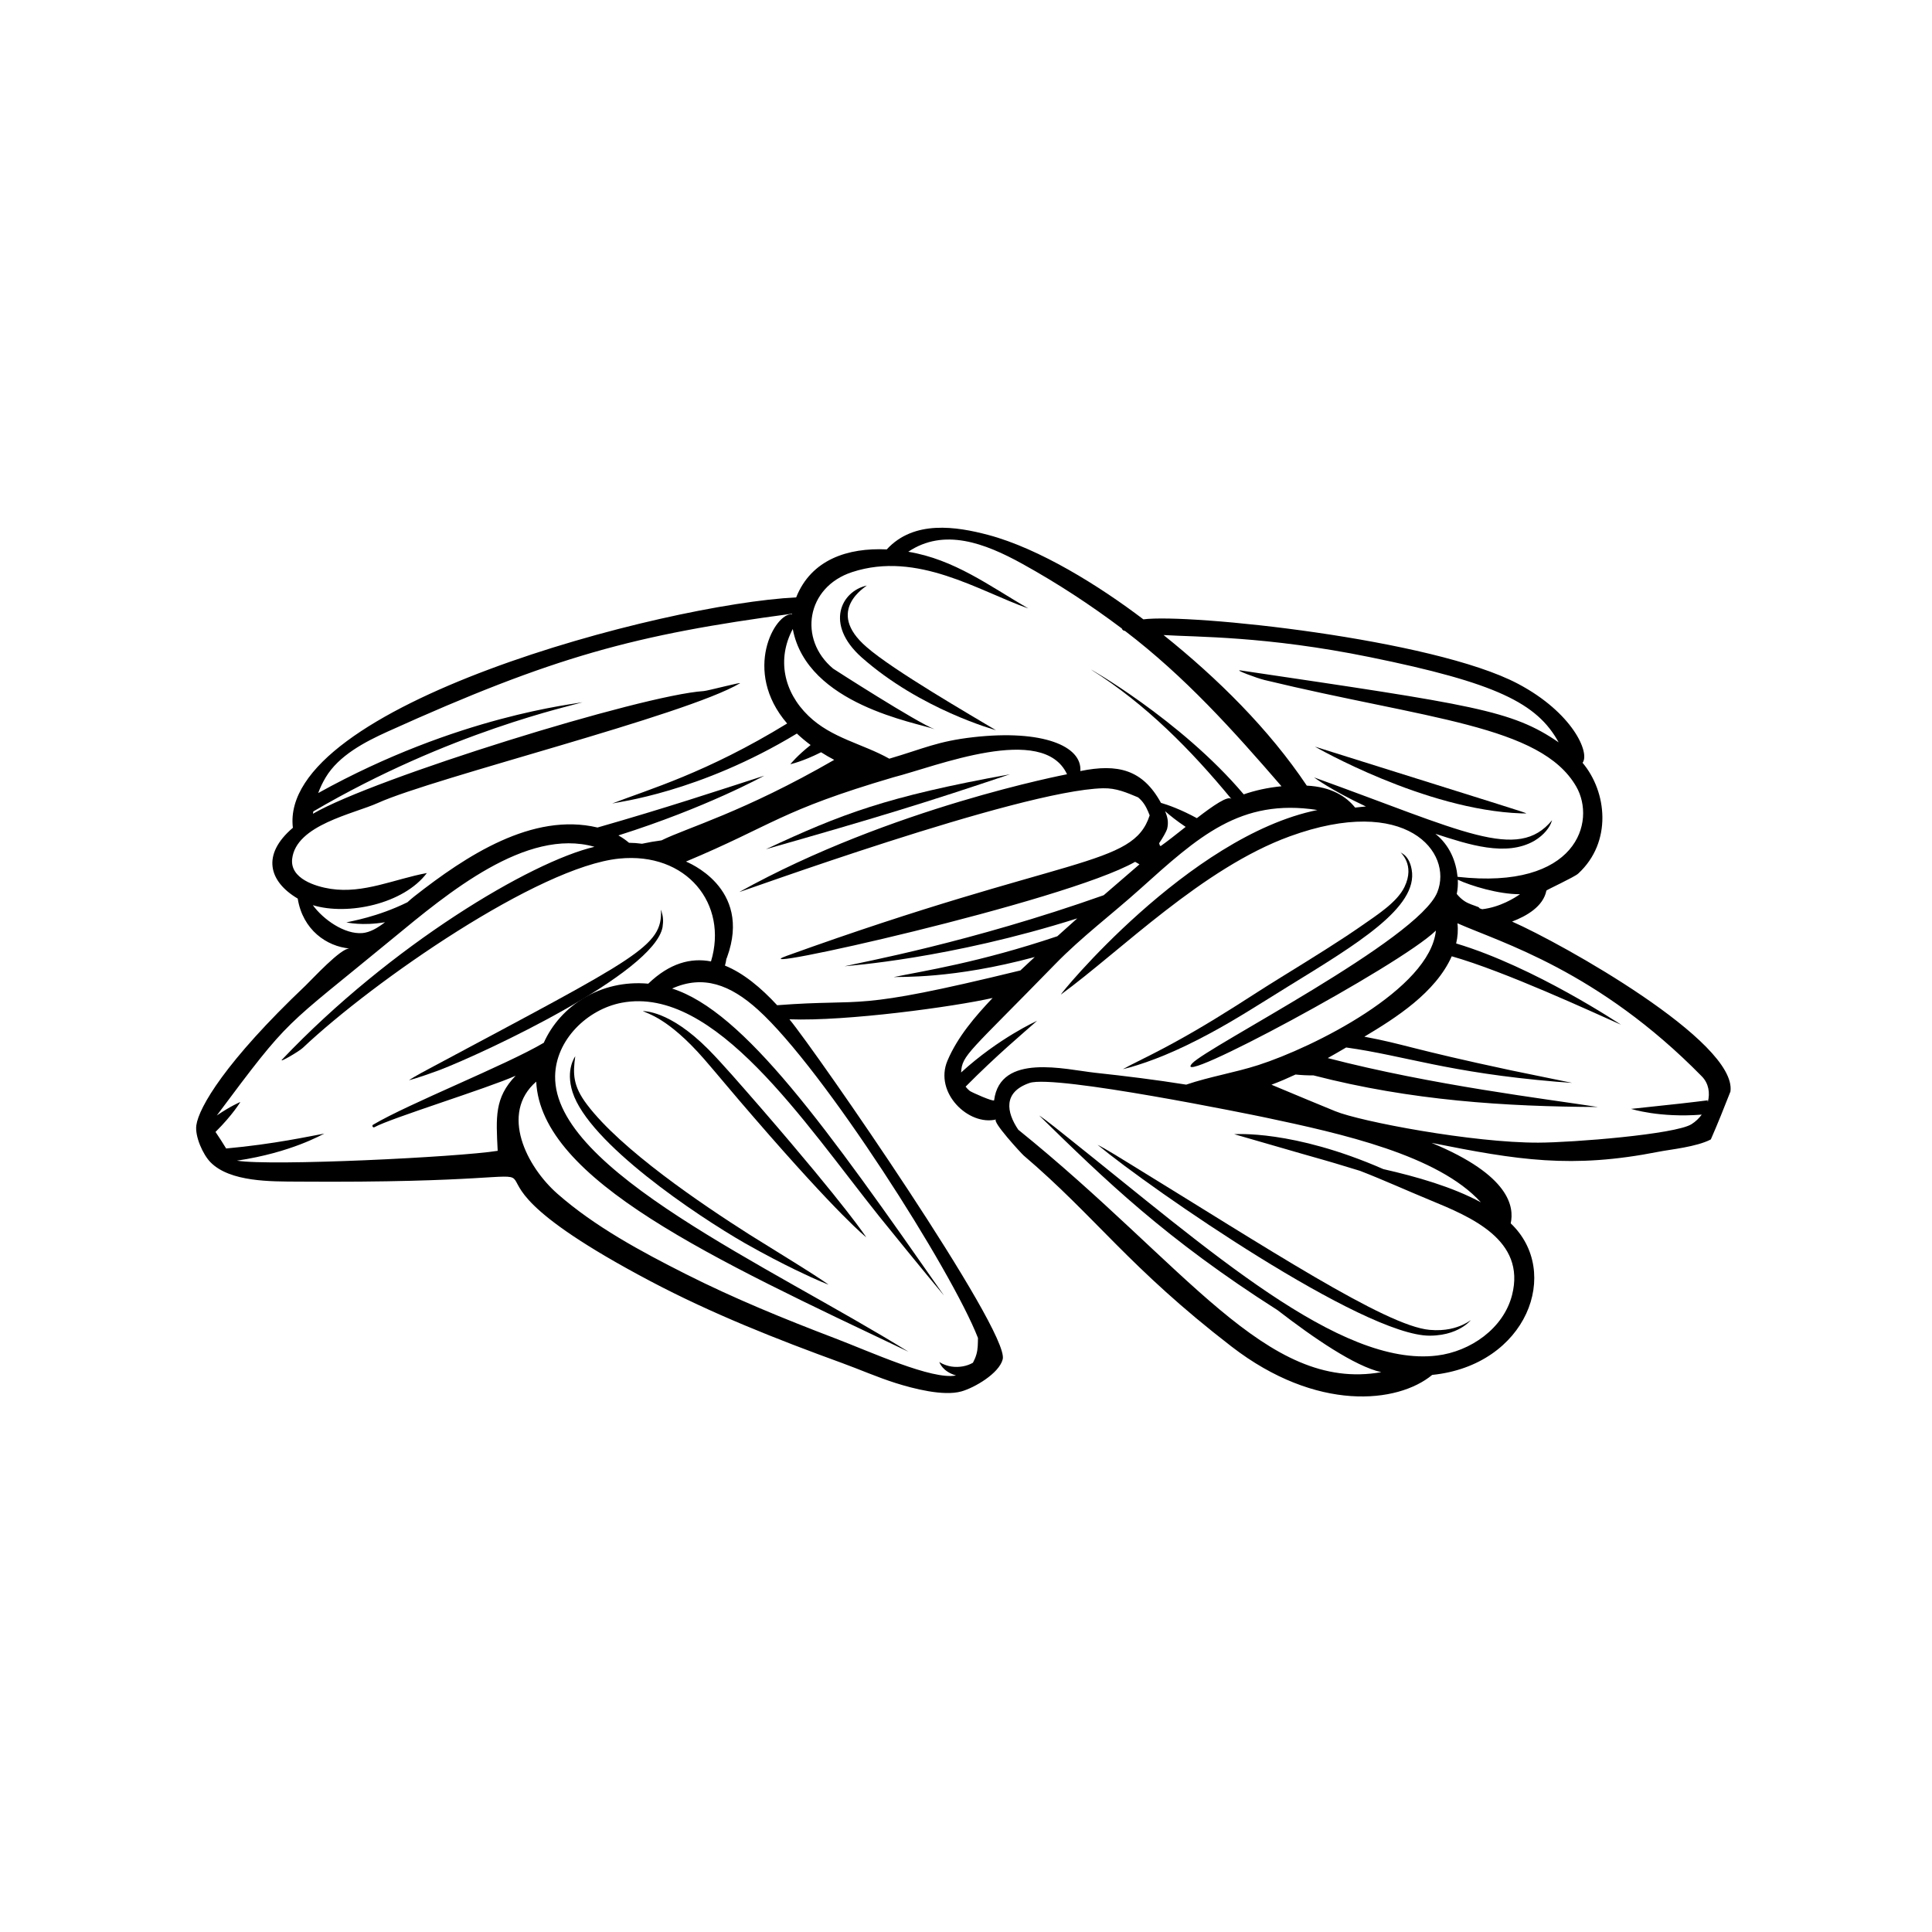 <svg xmlns="http://www.w3.org/2000/svg" xmlns:xlink="http://www.w3.org/1999/xlink" width="400" zoomAndPan="magnify" viewBox="0 0 300 300" height="400" preserveAspectRatio="xMidYMid meet" version="1.0"><path fill="currentColor" d="M 145.828 211.484 C 145.828 211.484 145.84 211.492 145.848 211.496 C 145.84 211.484 145.832 211.477 145.828 211.484 " fill-opacity="1" fill-rule="nonzero"/><path fill="currentColor" d="M 265.188 171.129 L 265.156 170.859 C 262.895 171.148 260.008 171.484 253.27 172.188 C 253.352 172.199 257.676 173.598 264.246 173.078 C 263.82 173.656 263.285 174.168 262.66 174.562 C 260.172 176.141 244.219 177.414 238.887 177.43 C 228.688 177.465 211.238 174.148 207.336 172.547 C 204.824 171.508 201.473 170.141 197.43 168.434 C 198.703 167.965 199.945 167.422 201.172 166.852 C 202.102 166.949 203.031 166.992 203.965 166.988 C 219.168 170.918 233.805 171.828 248.109 171.895 C 240.164 170.648 222.395 168.516 206.172 164.297 C 207.133 163.762 208.086 163.207 209.031 162.652 C 218.199 163.934 224.75 166.535 241.637 167.965 C 243.273 168.086 244.121 168.148 244.121 168.148 C 244.121 168.148 240.789 167.465 234.637 166.203 C 218.891 162.844 218.105 162.141 211.855 160.977 C 216.738 158.062 222.906 154.141 225.426 148.492 C 233.613 150.809 247.316 157.168 251.707 159.117 C 251.617 159.066 238.305 150.152 226.109 146.5 C 226.352 145.477 226.434 144.43 226.312 143.367 C 233.102 146.367 248.184 150.75 264.258 167.137 C 265.328 168.223 265.559 169.711 265.188 171.129 Z M 229.949 186.695 C 225.535 184.305 219.98 182.715 214.805 181.539 C 200.695 175.367 191.723 176.133 191.645 176.117 C 212.035 182.031 202.289 179.113 211.188 181.809 C 214.875 183.238 218.516 184.895 222.055 186.352 C 228.418 188.973 236.965 192.539 234.793 201.086 C 233.465 206.301 228.316 209.855 223.145 210.488 C 208.035 212.348 187.707 194.07 165.902 176.707 C 164.133 175.297 163.02 174.398 162.32 173.887 C 161.621 173.371 161.363 173.215 161.363 173.215 C 171.609 183.23 181.004 192.379 198.375 203.438 C 203.973 207.762 210.391 212.156 214.484 213.07 C 196.566 216.227 184.258 196.527 158.117 175.422 C 156.27 172.684 155.734 169.59 159.859 168.164 C 163.801 166.809 194.797 173.172 196.418 173.512 C 208.34 176.031 223.289 179.363 229.949 186.695 Z M 154.367 170.848 C 154.324 171.148 150.836 169.602 150.57 169.387 C 150.316 169.18 150.113 168.961 149.938 168.734 C 154.801 163.828 158.855 160.445 161.039 158.508 C 160.965 158.555 155.152 161.145 149.242 166.531 C 149.375 163.805 150.465 163.453 163.855 149.703 C 167.922 145.523 172.664 141.969 177.004 138.066 C 186.055 129.945 192.57 123.914 204.57 125.777 C 184.535 129.844 164.203 154.82 164.754 154.418 C 174.062 147.617 186.746 134.797 200.266 129.871 C 218.371 123.281 225.668 132.348 223.184 138.547 C 220.227 145.922 187.453 162.547 185.121 165.125 C 181.398 169.238 217.355 149.98 222.965 144.5 C 222.035 153.598 203.988 162.613 195.391 165.383 C 191.711 166.566 187.84 167.18 184.191 168.422 C 179.484 167.668 174.758 167.086 170.016 166.574 C 165.441 166.074 155.316 163.453 154.367 170.848 Z M 120.676 156.09 C 118.172 153.383 115.445 151.102 112.57 149.938 C 112.668 149.602 112.738 149.254 112.789 148.902 C 112.828 148.816 112.867 148.73 112.895 148.648 C 116.867 137.762 106.598 133.844 106.52 133.781 C 120.07 128.109 121.074 125.891 138.754 120.691 C 145.32 119.02 161.992 112.238 165.688 120.227 C 165.609 120.25 138.391 125.398 114.824 138.496 C 114.184 138.852 158.242 122.715 171.273 122.402 C 173.359 122.355 174.945 123.078 176.727 123.816 C 176.918 123.98 177.109 124.156 177.273 124.344 C 177.879 125.035 178.207 125.805 178.52 126.609 C 175.922 134.66 165.805 132.676 122.195 148.41 C 113.578 151.52 165.371 140.031 176.262 133.824 C 176.438 133.93 176.766 134.117 176.938 134.215 C 174.898 135.973 173.102 137.52 171.383 139.008 C 150.586 146.371 133.566 149.461 131.137 150.043 C 131.691 149.953 147.324 148.922 167.277 142.605 C 166.27 143.496 165.246 144.414 164.184 145.379 C 151.941 149.492 143.422 150.758 138.766 151.723 C 139.742 151.637 147.875 152.062 160.676 148.605 C 159.961 149.27 159.223 149.957 158.445 150.691 C 131.805 157.195 134.906 154.996 120.676 156.09 Z M 151.859 207.758 C 151.84 208.617 151.863 209.445 151.613 210.316 C 151.48 210.777 151.293 211.199 151.078 211.605 C 150.109 212.164 148.891 212.363 147.754 212.199 C 147.129 212.102 146.648 211.906 146.32 211.754 C 146.051 211.609 145.895 211.523 145.848 211.496 C 145.945 211.641 146.336 212.953 148.449 213.582 C 144.766 214.32 135.16 209.902 129.621 207.793 C 121.762 204.797 113.961 201.613 106.445 197.816 C 99.574 194.344 92.375 190.48 86.562 185.371 C 81.738 181.133 77.598 172.887 83.262 167.957 C 84.012 183.246 110.605 195.406 141.066 209.898 C 119.52 196.539 85.984 181.758 86.199 167.113 C 86.281 161.465 91.215 156.707 96.562 155.703 C 110.996 152.992 124.844 174.266 136.531 188.887 C 143.008 196.91 146.594 201.188 146.594 201.188 C 128.344 175.055 115.543 157.059 104.363 153.5 C 109.199 151.328 113.406 152.91 117.703 156.793 C 127.883 165.984 147.801 197.305 151.859 207.758 Z M 77.281 178.699 C 71.129 179.684 42.059 181.102 36.785 180.227 C 45.242 178.973 50.012 176.16 50.363 176.023 C 48.102 176.426 42.566 177.66 35.117 178.336 C 34.582 177.473 34.043 176.605 33.465 175.766 C 36.156 173.094 37.32 171.117 37.32 171.117 C 37.32 171.117 35.871 171.711 33.668 173.207 C 45.305 157.613 43.684 159.988 60.992 145.723 C 69.504 138.711 81.711 128.461 92.309 131.492 C 82.43 133.809 60.727 146.715 43.793 164.535 C 43.223 165.137 46.414 163.281 47.016 162.715 C 58.078 152.273 83.633 134.605 96.117 133.324 C 106.66 132.246 113.094 140.418 110.402 149.289 C 107.266 148.688 103.984 149.551 100.66 152.746 C 93.254 152.07 86.992 156.195 84.438 161.922 C 78.586 165.383 63.438 171.375 57.934 174.645 C 57.688 174.789 57.906 175.164 58.152 175.027 C 60.648 173.633 75.754 168.977 80.066 167.039 C 76.773 170.461 77.02 173.48 77.281 178.699 Z M 48.578 140.555 C 54.035 142.211 62.68 140.352 66.281 135.566 C 61.289 136.488 56.461 138.805 51.348 138.02 C 48.984 137.66 45.02 136.434 45.367 133.371 C 45.961 128.094 54.891 126.387 58.684 124.68 C 67.441 120.73 106.418 111.109 114.883 106.109 C 115.375 105.82 109.895 107.27 109.277 107.309 C 99.676 107.922 58.004 120.855 48.594 126.359 C 48.613 126.238 48.637 126.117 48.656 125.996 C 69.863 113.578 88.754 109.609 90.465 109.039 C 89.336 109.332 71.145 111.086 49.41 123.145 C 49.707 122.332 50.086 121.527 50.574 120.711 C 52.613 117.309 56.648 115.207 60.148 113.621 C 86.008 101.93 98.602 98.551 122.988 95.297 C 122.984 95.328 122.98 95.359 122.98 95.387 C 120.387 95.086 115.184 104.172 122.227 112.344 C 109.641 120.047 100.762 122.559 95.066 124.766 C 95.773 124.562 108.559 123.102 123.738 113.906 C 124.406 114.531 125.117 115.125 125.871 115.688 C 123.73 117.383 122.727 118.664 122.727 118.664 C 122.727 118.664 124.629 118.262 127.496 116.809 C 128.16 117.23 128.84 117.629 129.535 117.992 C 115.441 126.121 106.617 128.551 102.719 130.492 C 101.699 130.625 100.684 130.801 99.691 131.016 C 99.023 130.926 98.348 130.875 97.672 130.867 C 97.164 130.43 96.609 130.051 96.023 129.723 C 109.715 125.398 118.539 120.512 118.68 120.449 C 110.984 122.93 103.52 125.422 92.781 128.496 C 82.691 126.105 72.402 132.859 64.336 139.188 C 64 139.453 63.637 139.766 63.266 140.102 C 58.586 142.406 54.477 143.043 53.781 143.23 C 53.922 143.238 56.238 143.805 59.785 143.203 C 58.629 144.102 57.441 144.785 56.281 144.887 C 53.508 145.121 50.191 142.777 48.578 140.555 Z M 180.23 131.379 C 180.184 131.348 180.145 131.312 180.098 131.285 C 180.066 131.176 180.039 131.062 180.004 130.973 C 179.996 130.961 179.988 130.953 179.984 130.941 C 180.586 130.074 181.152 129.023 181.227 128.719 C 181.488 127.688 181.297 126.852 180.91 125.957 C 181.68 126.633 182.742 127.488 184.109 128.398 C 182.648 129.551 181.258 130.656 180.23 131.379 Z M 145.129 113.234 C 142.418 112.223 129.453 103.891 129.375 103.828 C 123.922 99.289 125.195 91.164 132.312 88.836 C 142.457 85.512 152.012 91.789 159.68 94.484 C 153.559 90.93 148.191 86.871 141.035 85.676 C 146.578 81.957 152.879 84.312 158.719 87.535 C 164.227 90.582 169.277 93.895 174.191 97.586 C 174.285 97.855 174.457 97.93 174.695 97.973 C 183.984 105.059 191.445 113.363 198.988 122.09 C 196.727 122.316 194.863 122.75 193.125 123.348 C 183.297 111.707 168.496 103.398 169.48 104.02 C 177.945 109.363 184.902 116.41 191.227 124.082 C 190.719 123.469 188.379 125.09 185.848 127.043 C 183.352 125.684 181.363 124.984 180.273 124.668 C 177.438 119.477 173.551 118.551 167.754 119.73 C 168.051 115.855 161.902 113.262 151.176 114.465 C 145.586 115.098 143.461 116.23 138.09 117.809 C 133.93 115.469 129.156 114.652 125.531 111.152 C 121.652 107.41 120.633 102.293 123.102 97.672 C 125.305 109.453 142.379 112.203 145.129 113.234 Z M 212.676 102.031 C 232.328 106.031 238.691 109.176 242.023 115.27 C 234.738 110.266 228.812 109.473 192.645 104.105 C 191.484 103.934 195.148 105.297 196.348 105.59 C 221.496 111.668 239.238 112.598 244.746 122.117 C 247.898 127.566 244.871 138.234 226.332 136.152 C 226.086 133.723 225.105 131.254 222.887 129.473 C 228.043 131.145 233.863 133.086 238.258 130.559 C 239.82 129.625 240.672 128.402 240.934 127.566 C 240.98 127.426 241.004 127.363 241.004 127.363 C 235.668 133.871 227.121 129.016 204.047 120.715 C 204.121 120.762 206.625 122.66 212.094 125.23 C 211.621 125.266 211.145 125.328 210.68 125.375 C 210.594 125.379 210.508 125.391 210.422 125.398 C 209.02 123.66 206.727 122.18 202.918 121.992 C 197.047 113.23 189.109 105.367 180.676 98.609 C 185.711 98.93 196.574 98.75 212.676 102.031 Z M 230.152 141.184 C 230.016 141.133 229.883 141.094 229.746 141.043 C 229.711 140.961 229.648 140.887 229.543 140.844 C 228.82 140.547 228.078 140.371 227.414 139.93 C 226.949 139.625 226.551 139.238 226.203 138.809 C 226.352 138.113 226.41 137.367 226.367 136.602 C 228.359 137.539 232.719 138.875 236.02 138.852 C 235.27 139.391 232.953 140.863 230.152 141.184 Z M 234.797 143.102 C 237.059 142.234 239.633 140.762 240.125 138.289 C 240.148 138.18 244.477 136.195 245.062 135.652 C 250.391 130.75 249.527 122.934 245.738 118.445 C 246.93 116.91 244.199 110.664 235.711 106.176 C 222.492 99.188 184.598 95.246 177.543 96.172 C 170.68 90.957 161.398 85.18 153.461 83.066 C 148.48 81.742 141.906 80.719 137.695 85.312 C 131.656 85.023 125.969 86.879 123.629 92.762 C 103.055 93.789 43.215 109.566 45.477 128.539 C 40.555 132.727 41.754 136.887 46.23 139.531 C 47.016 144.41 50.742 146.965 54.285 147.281 C 52.957 147.164 48.488 152.043 47.469 153.016 C 34.98 164.863 30.879 171.965 30.488 174.723 C 30.242 176.434 31.5 179.277 32.699 180.488 C 35.742 183.559 42.102 183.453 46.133 183.48 C 104.836 183.91 58.984 176.746 100.992 198.938 C 110.531 203.977 120.598 207.957 130.719 211.637 C 133.516 212.656 136.242 213.863 139.09 214.762 C 141.848 215.629 146.48 216.84 149.281 216.059 C 151.309 215.496 155.16 213.254 155.703 211.059 C 156.793 206.691 126.723 163.293 122.582 158.277 C 131.434 158.609 148.145 156.324 154.133 154.965 C 151.387 157.863 148.676 161.031 147.121 164.703 C 145.012 169.688 150.414 174.875 154.688 173.828 C 153.891 174.023 158.637 179.156 158.945 179.418 C 170.207 189.016 175.273 196.785 191.246 209.102 C 204.449 219.285 217.035 217.93 222.391 213.496 C 237.109 211.992 242.531 197.496 234.582 189.961 C 235.125 187.449 234.535 182.523 222.293 177.465 C 235.668 180.137 244.039 181.512 257.59 178.836 C 259.344 178.488 263.449 178.094 265.656 176.93 C 266.734 174.477 267.719 171.996 268.703 169.492 C 269.758 161.723 242.52 146.504 234.797 143.102 " fill-opacity="1" fill-rule="nonzero"/><path fill="currentColor" d="M 116.348 191.684 C 108.906 186.949 96.461 178.543 91.141 171.504 C 88.945 168.598 88.949 166.73 89.324 164.012 C 89.297 164.09 87.793 166.074 88.902 169.578 C 91.43 177.5 108.133 188.715 115.684 193.051 C 118.949 194.902 121.5 196.195 123.426 197.137 C 127.281 199.008 128.652 199.473 128.652 199.473 C 128.652 199.473 127.473 198.602 123.809 196.32 C 121.973 195.184 119.535 193.668 116.348 191.684 " fill-opacity="1" fill-rule="nonzero"/><path fill="currentColor" d="M 109.965 162.914 C 103.867 156.801 100 157.066 99.82 156.98 C 100.418 157.391 103.668 157.941 109.371 164.492 C 111.426 166.863 113.922 169.902 117.051 173.5 C 130.398 188.941 134.508 192.125 134.508 192.125 C 134.508 192.125 131.691 187.691 118.277 172.184 C 114.906 168.32 112.266 165.25 109.965 162.914 " fill-opacity="1" fill-rule="nonzero"/><path fill="currentColor" d="M 170.43 177.766 C 178.793 184.695 211.766 207.477 222.031 207.402 C 224.707 207.387 226.367 206.551 227.258 205.961 C 227.707 205.656 227.992 205.402 228.164 205.23 C 228.332 205.059 228.41 204.984 228.41 204.984 C 228.41 204.984 228.32 205.043 228.113 205.176 C 227.914 205.309 227.586 205.5 227.105 205.727 C 226.152 206.156 224.488 206.727 221.992 206.5 C 215.168 205.91 196.641 193.715 175.461 180.734 C 171.418 178.215 170.516 177.816 170.43 177.766 " fill-opacity="1" fill-rule="nonzero"/><path fill="currentColor" d="M 188 160.395 C 191.84 158.32 194.832 156.391 200.035 153.164 C 210.586 146.664 220.277 140.906 219.203 135.02 C 218.777 132.59 217.332 132.438 217.469 132.312 C 217.391 132.359 219.797 134.215 218.082 137.738 C 216.93 140.102 213.906 142.02 211.449 143.738 C 208.207 146 204.051 148.586 198.895 151.766 C 196.316 153.352 194.031 154.848 191.992 156.141 C 187.539 158.961 183.523 161.336 178.965 163.664 C 171.039 167.656 177.613 164.34 174.363 166.016 C 174.363 166.016 174.738 165.934 175.641 165.688 C 178.895 164.727 182.727 163.25 188 160.395 " fill-opacity="1" fill-rule="nonzero"/><path fill="currentColor" d="M 154.652 113.387 C 151.086 111.246 138.602 104.039 134.551 100.461 C 127.984 94.801 134.566 91.031 134.602 90.922 C 130.605 91.809 128.059 96.918 133.742 102.031 C 142.918 110.184 154.574 113.348 154.652 113.387 " fill-opacity="1" fill-rule="nonzero"/><path fill="currentColor" d="M 102.883 143.957 C 103.031 142.961 102.965 142.328 102.715 141.5 C 102.656 141.328 102.633 141.254 102.633 141.254 C 102.898 146.977 99.082 148.59 67.281 165.602 C 65.77 166.395 64.828 166.922 64.262 167.258 C 63.699 167.59 63.516 167.73 63.516 167.73 C 63.516 167.73 64.781 167.445 68.195 166.18 C 75.184 163.512 101.578 151.152 102.883 143.957 " fill-opacity="1" fill-rule="nonzero"/><path fill="currentColor" d="M 156.828 120.227 C 137.492 123.73 130.652 126.41 118.934 131.863 C 136.086 126.977 143.723 124.648 156.828 120.227 " fill-opacity="1" fill-rule="nonzero"/><path fill="currentColor" d="M 236.227 126.301 C 236.789 126.32 237.016 126.305 237.016 126.305 C 236.688 126.105 235.047 125.629 204.176 115.938 C 204.254 115.965 221.18 125.77 236.227 126.301 " fill-opacity="1" fill-rule="nonzero"/></svg>
